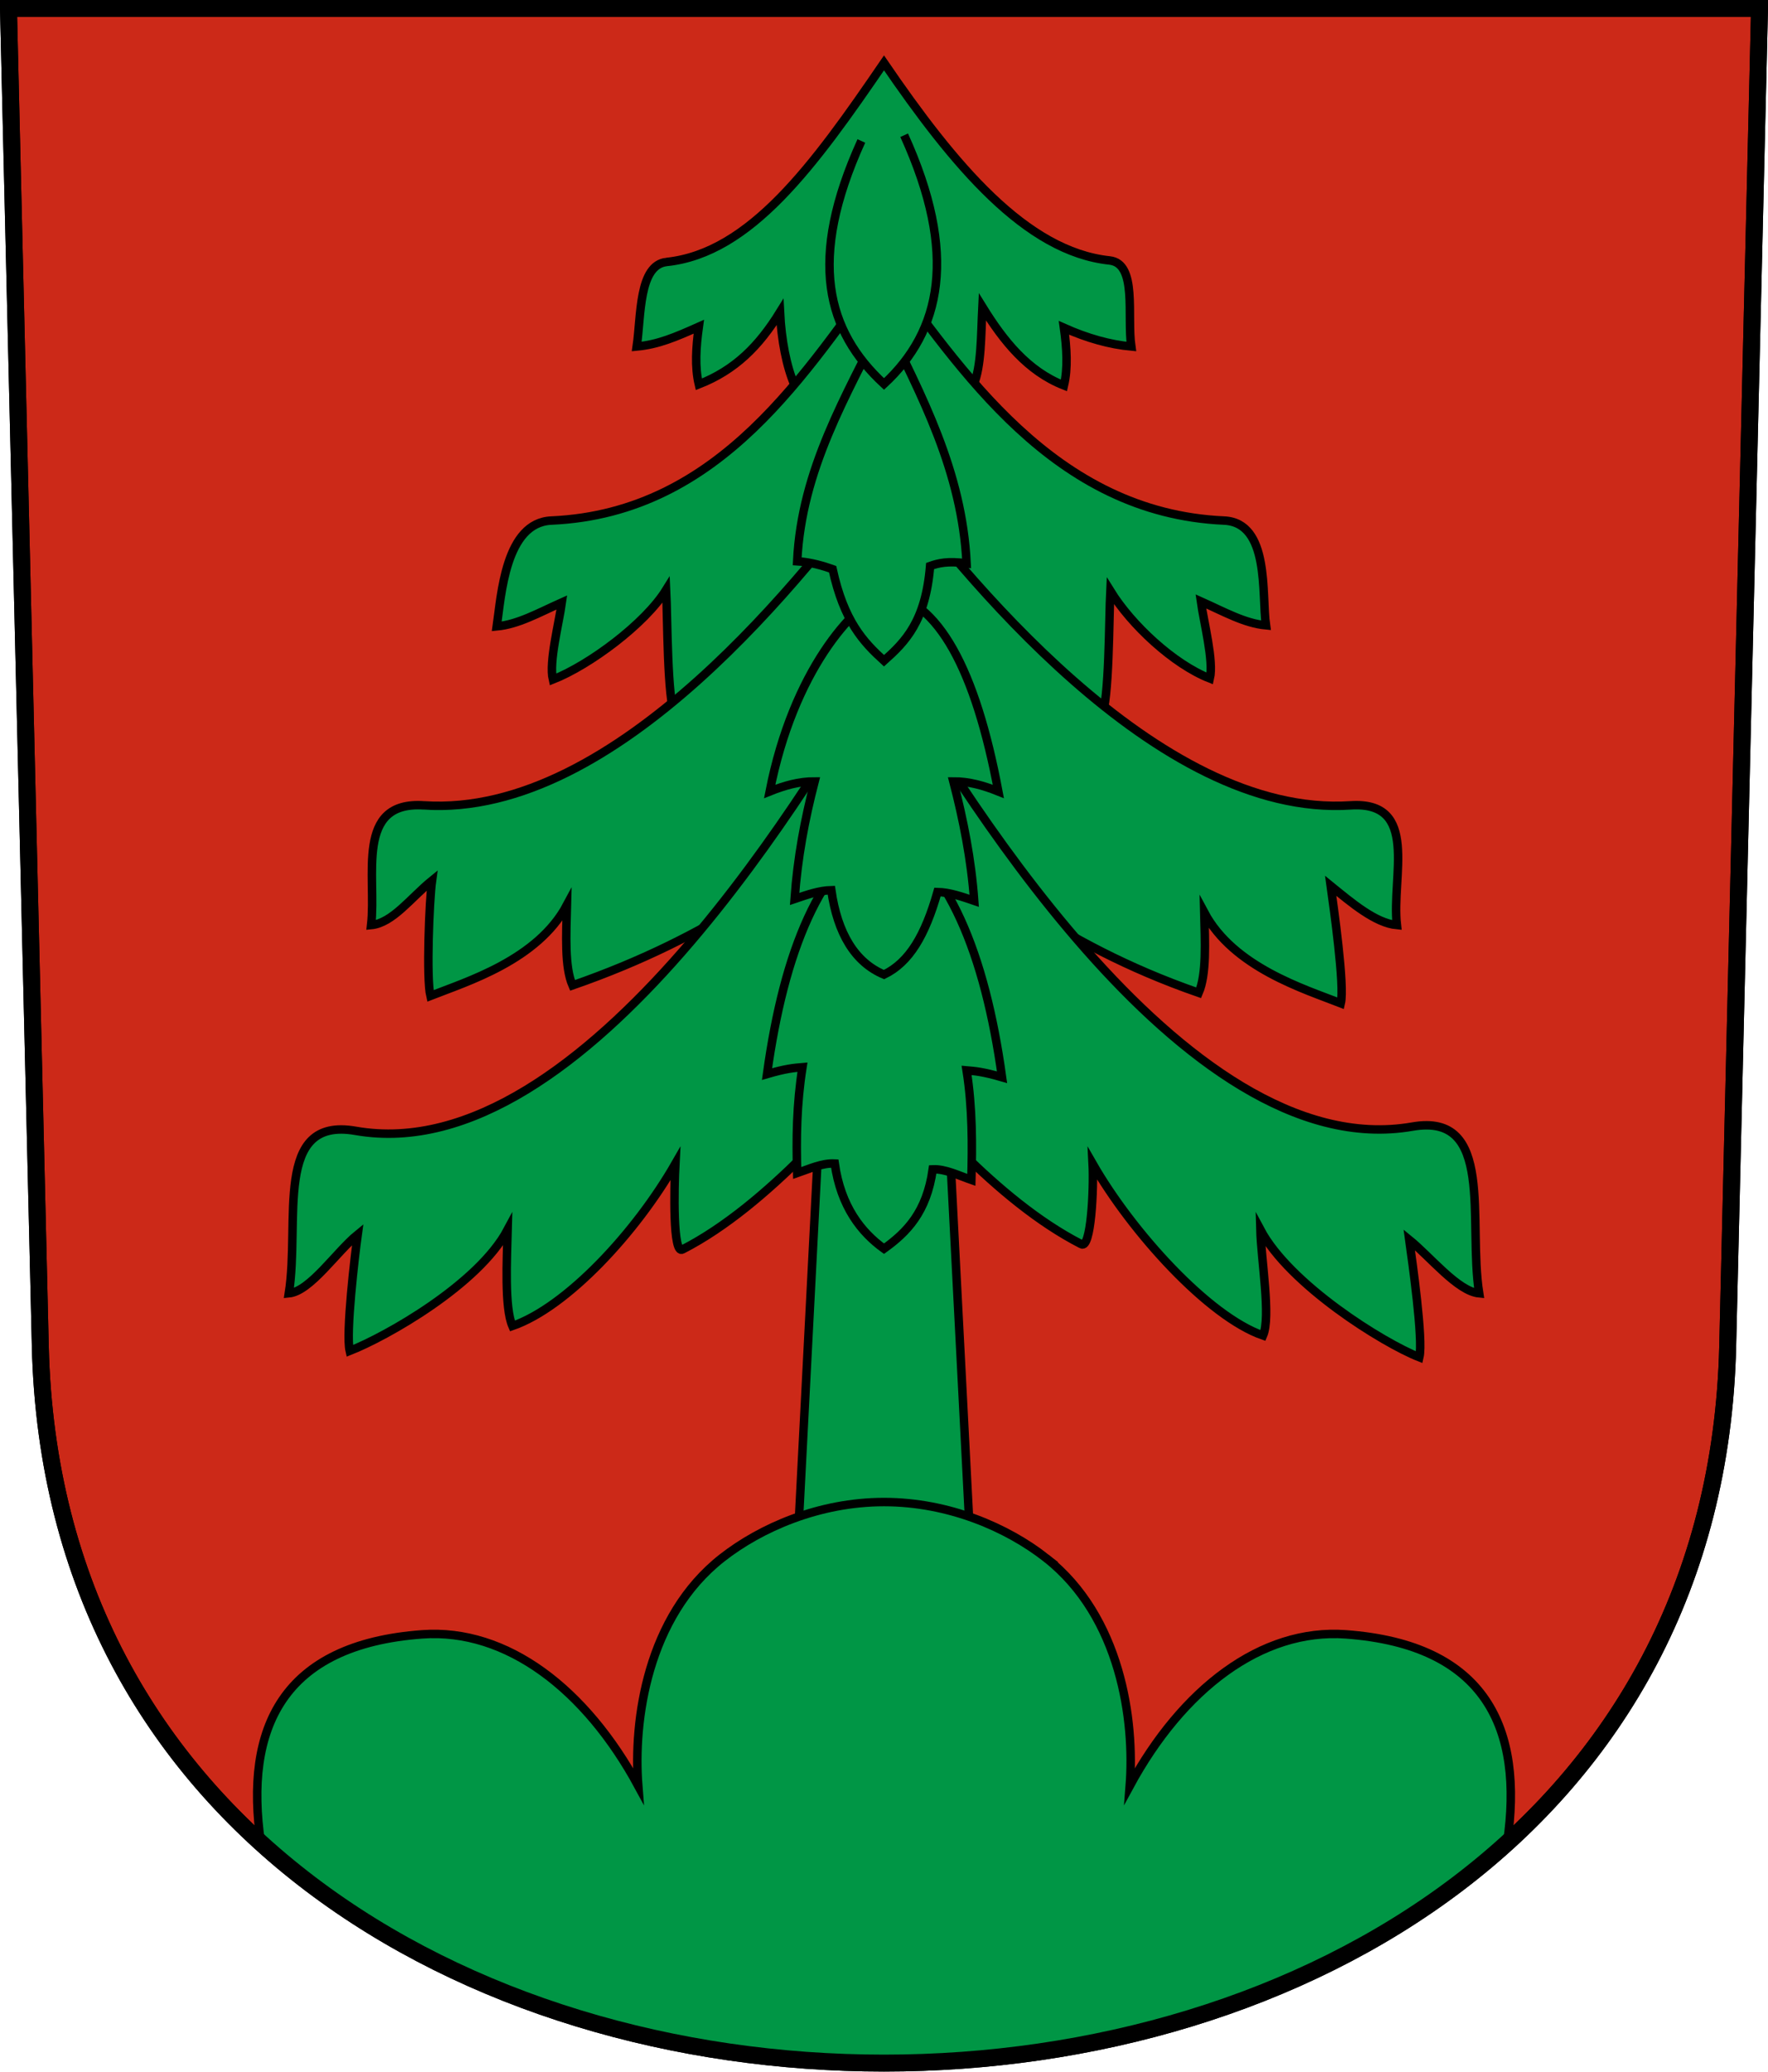 <svg xmlns="http://www.w3.org/2000/svg" version="1.0" width="208.86" height="244.66"><path style="fill:#cc2918;fill-opacity:1;fill-rule:evenodd;stroke:#000;stroke-width:2;stroke-linecap:butt;stroke-miterlimit:4;stroke-dashoffset:0;stroke-opacity:1" d="m1 1 3.761 158.003c2.687 112.86 196.652 112.86 199.338 0L207.86 1z"/><path style="opacity:1;fill:#009645;fill-opacity:1;stroke:#000;stroke-width:1;stroke-miterlimit:8;stroke-dasharray:none;stroke-dashoffset:4.58;stroke-opacity:1" d="M78.753 30.937c-3.31.35-3.008 6.351-3.536 9.988 2.534-.235 4.567-1.106 7.337-2.342-.334 2.411-.486 4.745 0 6.805 4.3-1.688 7.1-4.504 9.59-8.529.169 3.35.77 6.428 1.716 8.613l10.57-7.812L115 45.472c.946-2.185.885-5.88 1.054-9.232 2.49 4.025 5.334 7.592 9.634 9.281.485-2.06.334-4.394 0-6.806 2.77 1.237 5.422 1.975 7.955 2.21-.527-3.637.747-9.815-2.563-10.165-9.899-1.047-18.414-11.285-26.65-23.334-8.236 12.05-15.779 22.464-25.677 23.511z"/><path style="opacity:1;fill:#009645;fill-opacity:1;stroke:#000;stroke-width:1;stroke-miterlimit:8;stroke-dasharray:none;stroke-dashoffset:4.58;stroke-opacity:1" d="M65.132 61.478c-5.436.24-5.922 8.862-6.45 12.5 2.534-.236 4.92-1.593 7.69-2.83-.334 2.412-1.546 7.044-1.06 9.105 4.3-1.689 10.89-6.567 13.38-10.592.17 3.351.108 12.792 1.054 14.978l24.684-14.052 25.684 14.177c.946-2.186.885-11.627 1.054-14.978 2.49 4.025 7.456 8.653 11.756 10.342.485-2.061-.727-6.693-1.06-9.104 2.769 1.236 5.156 2.593 7.69 2.828-.528-3.637.485-12.134-4.95-12.374-20.153-.892-31.132-17.983-40.174-30.052-9.042 12.07-19.145 29.16-39.298 30.052z"/><path style="opacity:1;fill:#009645;fill-opacity:1;stroke:#000;stroke-width:1;stroke-miterlimit:8;stroke-dasharray:none;stroke-dashoffset:4.58;stroke-opacity:1" d="M50.07 95.112c-8.178-.54-5.57 8.384-6.23 14.142 2.533-.235 4.7-3.238 7.197-5.265-.334 2.411-.679 11.565-.193 13.626 4.3-1.689 12.668-4.239 16.13-10.738-.09 3.528-.29 7.311.657 9.497 16.933-5.888 25.833-13.435 36.8-20.815 10.966 7.38 20.24 15.802 37.174 21.69.946-2.186.746-5.969.656-9.497 3.462 6.5 11.83 9.05 16.13 10.738.486-2.06-.858-11.465-1.192-13.876 2.497 2.027 5.288 4.405 7.822 4.64-.66-5.758 2.697-14.682-5.48-14.142-22.884 1.51-46.069-27.617-55.11-39.686-9.043 12.07-31.478 41.197-54.361 39.686z"/><path style="opacity:1;fill:#009645;fill-opacity:1;stroke:#000;stroke-width:1;stroke-miterlimit:8;stroke-dasharray:none;stroke-dashoffset:4.58;stroke-opacity:1" d="M127.741 146.938c1.15.637 1.488-6.535 1.334-9.508 4.644 8.095 13.67 18.047 20.131 20.294.946-2.186-.226-8.974-.316-12.503 3.462 6.5 14.482 13.38 18.783 15.07.485-2.061-.86-11.465-1.194-13.877 2.497 2.028 5.727 6.094 8.26 6.328-1.347-8.54 1.892-21.403-7.886-19.692-27.246 4.767-54.722-42.068-62.423-55.015-7.7 12.947-35.176 60.282-62.423 55.515-9.778-1.711-6.539 10.653-7.886 19.192 2.534-.234 5.638-4.925 8.135-6.953-.334 2.412-1.428 11.69-.943 13.751 4.3-1.688 15.195-7.82 18.657-14.319-.09 3.529-.387 9.192.56 11.378 6.461-2.247 14.612-11.074 19.256-19.17-.155 2.974-.316 10.77.833 10.134 10.176-5.199 19.775-16.995 23.811-21.379 4.037 4.384 13.136 15.555 23.311 20.754z"/><path style="opacity:1;fill:#009645;fill-opacity:1;stroke:#000;stroke-width:1;stroke-miterlimit:8;stroke-dasharray:none;stroke-dashoffset:4.58;stroke-opacity:1" d="m96.96 129.667-2.916 56.215h20.772l-2.916-56.215-7.47-.265z"/><path style="opacity:1;fill:#009645;fill-opacity:1;stroke:#000;stroke-width:1;stroke-miterlimit:8;stroke-dasharray:none;stroke-dashoffset:4.58;stroke-opacity:1" d="M90.61 126.847c2.248-.658 3.202-.728 4.188-.812-.695 4.405-.744 8.444-.625 12.5 1.48-.513 2.958-1.198 4.437-1.125.72 5.077 3.127 8.122 5.82 10.062 2.694-1.94 5.039-4.298 5.757-9.375 1.48-.072 3.084.738 4.563 1.25.119-4.056.133-8.532-.563-12.937.986.084 1.94.154 4.188.812-2.039-14.676-6.374-25.127-13.945-29.625-7.57 4.498-11.78 14.574-13.82 29.25z"/><path style="opacity:1;fill:#009645;fill-opacity:1;stroke:#000;stroke-width:1;stroke-miterlimit:8;stroke-dasharray:none;stroke-dashoffset:4.58;stroke-opacity:1" d="M90.923 93.472c1.721-.692 3.474-1.198 5.312-1.187-1.175 4.54-2.015 8.988-2.367 13.882 1.446-.49 2.89-1.005 4.336-1.038.732 5.103 2.784 8.519 6.226 9.968 3.005-1.45 4.863-4.646 6.32-9.75 1.445.033 2.89.548 4.336 1.039-.351-4.894-1.285-9.56-2.461-14.101 1.839-.011 3.591.495 5.313 1.187-2.687-14.304-7.052-22.627-13.508-23.5-3.695 1.595-10.698 9.228-13.507 23.5z"/><path style="opacity:1;fill:#009645;fill-opacity:1;stroke:#000;stroke-width:1;stroke-miterlimit:8;stroke-dasharray:none;stroke-dashoffset:4.58;stroke-opacity:1" d="M98.36 67.222c-.979-.348-2.554-.844-4.187-.937.526-10.87 5.815-19.544 10.257-28.625 4.443 9.081 9.232 18.004 9.757 28.875-2.211-.309-3.333-.036-4.312.312-.536 6.555-2.95 8.962-5.445 11.188-2.462-2.243-4.727-4.662-6.07-10.813z"/><path style="opacity:1;fill:#009645;fill-opacity:1;stroke:#000;stroke-width:1;stroke-miterlimit:8;stroke-dasharray:none;stroke-dashoffset:4.58;stroke-opacity:1" d="M101.754 16.648c-6.385 14.063-4.082 22.456 2.676 28.7 6.759-6.244 8.767-15.313 2.382-29.376M123.568 183.994c8.837 6.93 10.5 19.195 9.891 26.921 6.181-11.399 15.513-18.632 25.523-17.901 16.547 1.208 21.042 11.1 19.062 24.623-19.806 18.99-49 26.465-73.614 26.01-24.614.455-53.807-7.02-73.613-26.01-1.98-13.522 2.514-23.415 19.062-24.623 10.01-.73 19.341 6.502 25.522 17.901-.609-7.726 1.054-19.992 9.891-26.92 4.536-3.557 11.45-6.606 19.138-6.606 7.688 0 14.602 3.049 19.138 6.605z"/><path style="fill:none;fill-opacity:1;fill-rule:evenodd;stroke:#000;stroke-width:2;stroke-linecap:butt;stroke-miterlimit:4;stroke-dashoffset:0;stroke-opacity:1" d="m1 1 3.761 158.003c2.687 112.86 196.652 112.86 199.338 0L207.86 1z"/></svg>